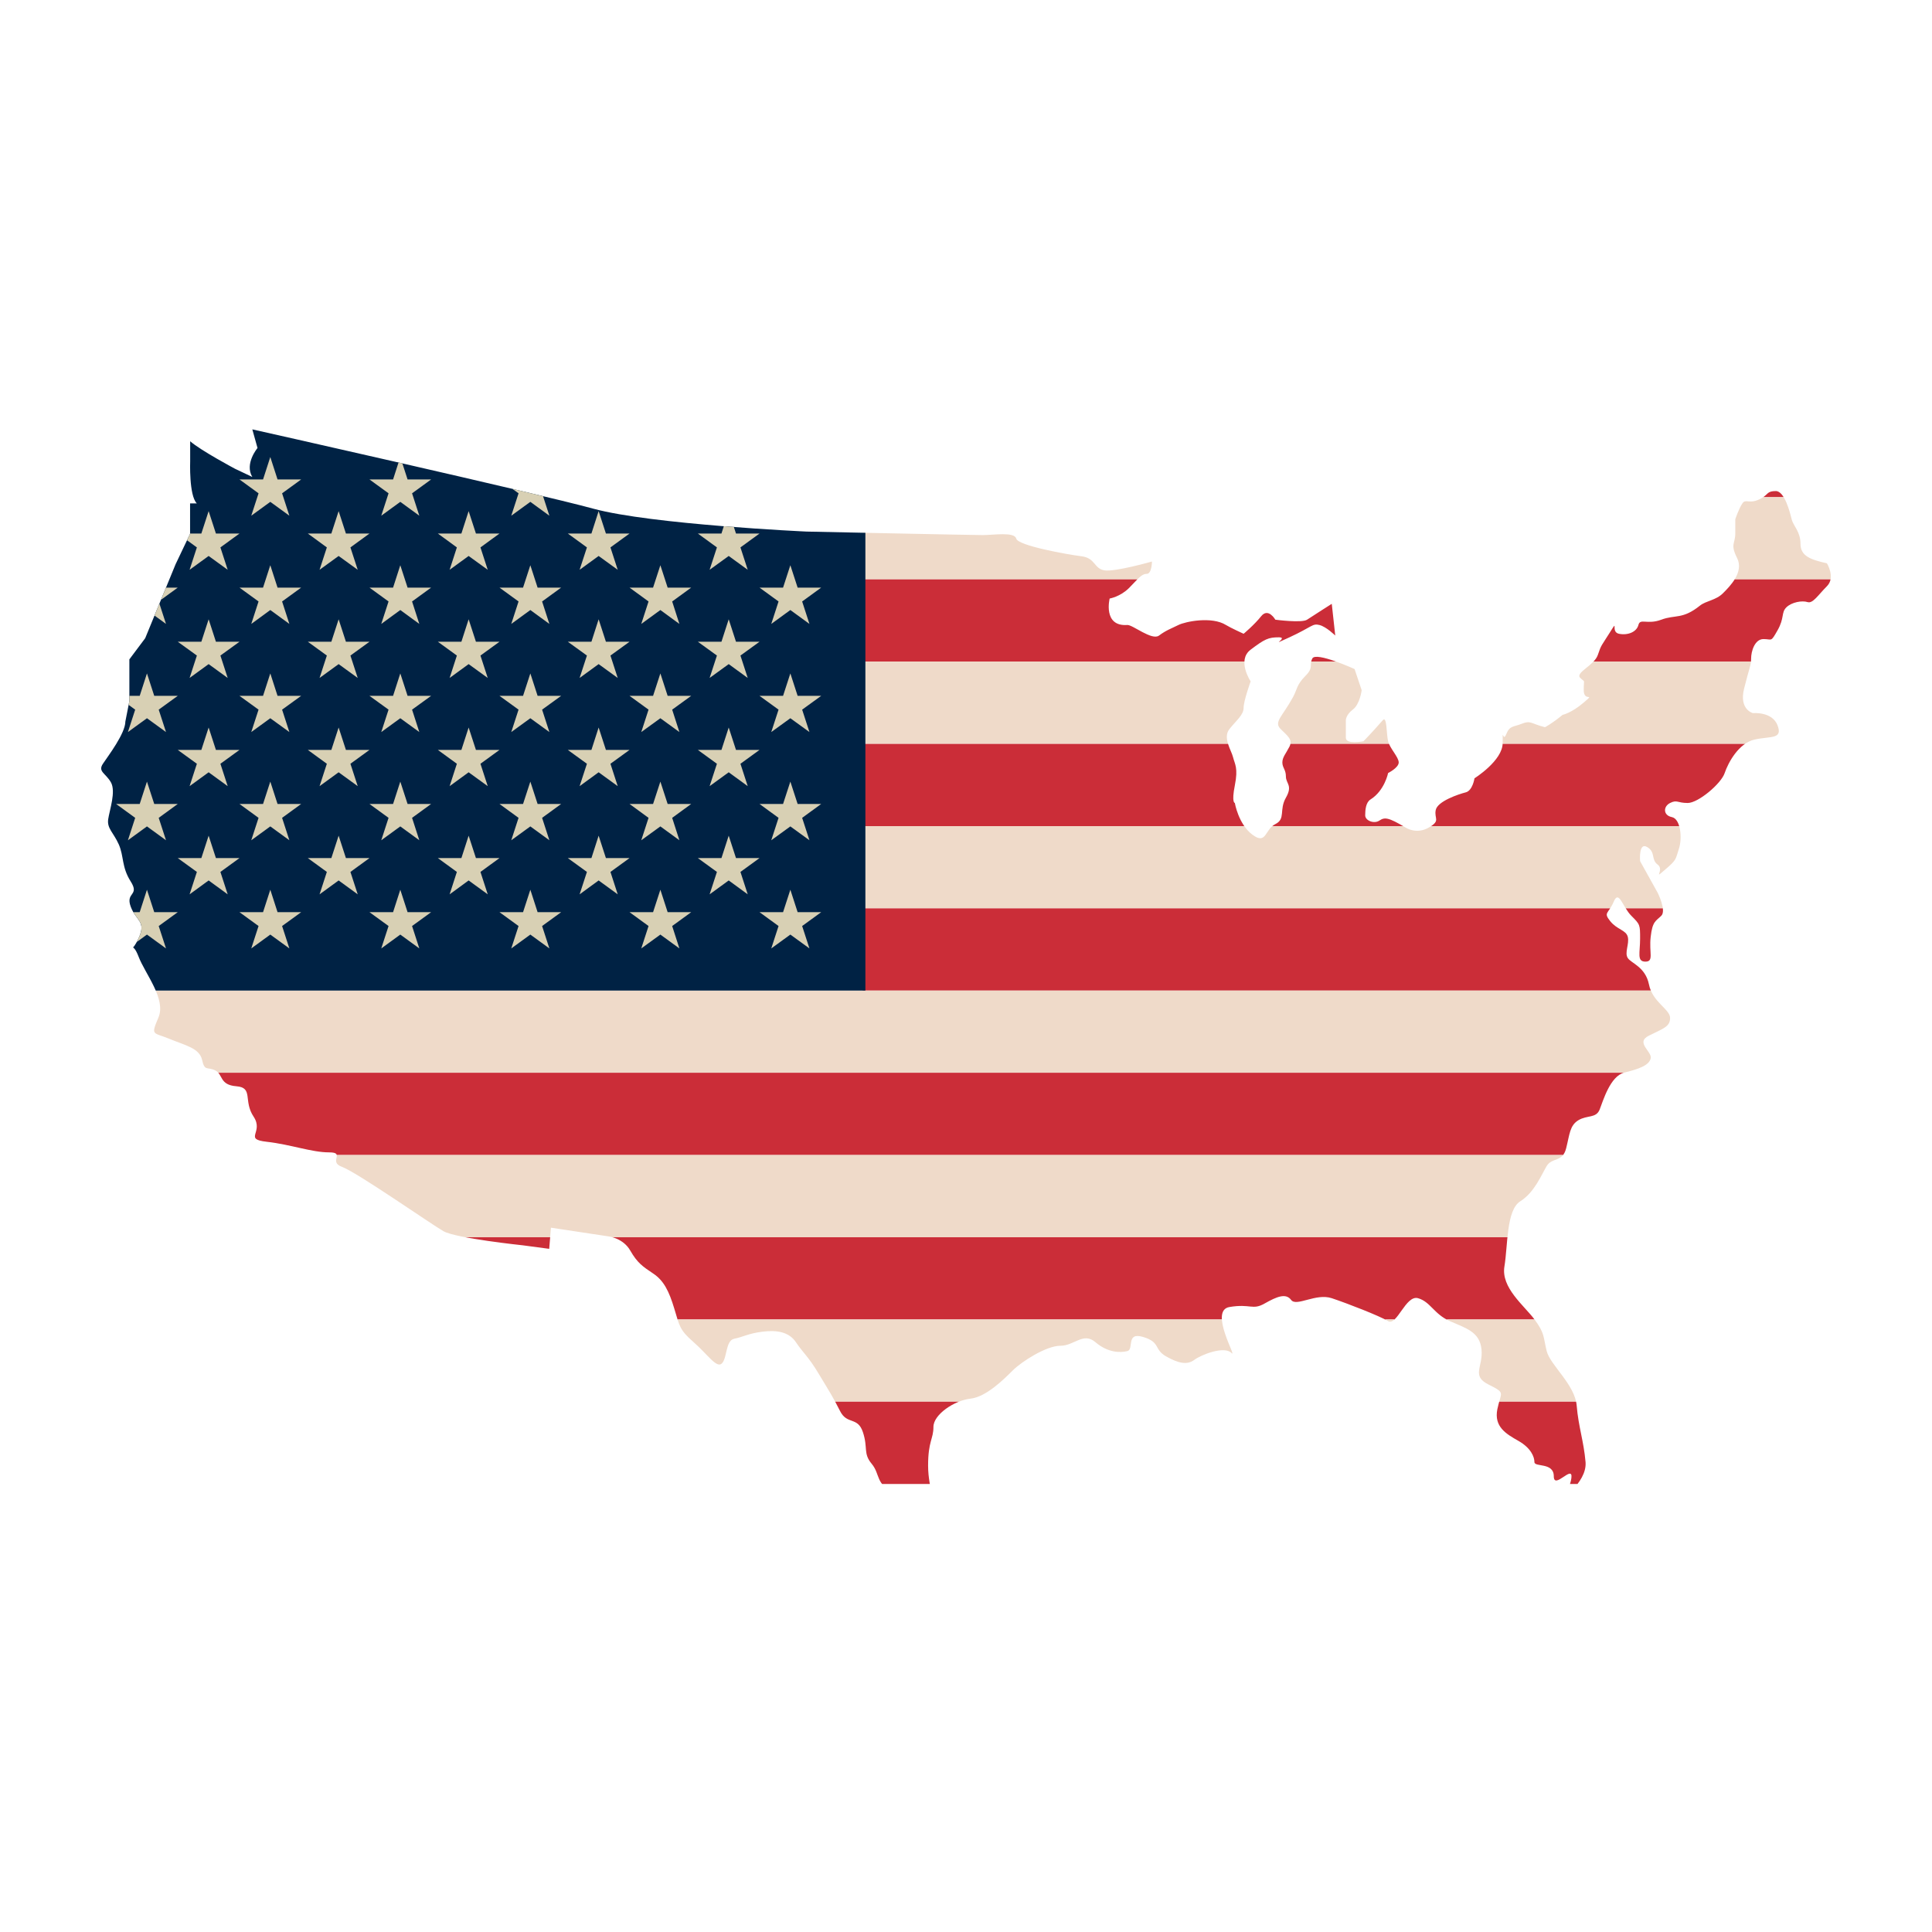 <?xml version="1.0" encoding="utf-8"?>
<!-- Designed by Vexels.com - 2016 All Rights Reserved - https://vexels.com/terms-and-conditions/  -->

<svg version="1.0" id="Capa_1" xmlns="http://www.w3.org/2000/svg" xmlns:xlink="http://www.w3.org/1999/xlink" x="0px" y="0px"
	 width="1200px" height="1199.999px" viewBox="0 0 1200 1199.999" enable-background="new 0 0 1200 1199.999" xml:space="preserve">
<g>
	<defs>
		<path id="SVGID_63_" d="M77.868,448.127c0,7.38-10.671,21.367-13.943,26.257c-3.275,4.933,1.641,5.758,4.942,11.494
			c3.279,5.744-0.835,17.249-1.671,22.987c-0.808,5.741,3.269,8.209,6.571,15.589c3.272,7.398,1.672,13.973,7.392,22.996
			c5.758,9.048-3.292,6.561,0,15.606c3.301,9.029,9.875,9.029,4.934,19.671c-4.934,10.71-4.11,0.842,0,11.516
			c4.078,10.66,17.246,26.255,12.302,37.79c-4.895,11.474-3.272,9.023,6.564,13.111c9.848,4.11,18.896,5.758,20.557,13.153
			c1.604,7.367,3.252,4.09,8.188,6.561c4.944,2.44,2.468,9.023,13.147,9.84c10.664,0.834,4.099,9.026,10.664,18.866
			c6.564,9.874-6.565,13.975,8.205,15.618c14.781,1.659,27.918,6.572,38.602,6.572c10.672,0-0.855,5.747,8.185,9.043
			c9.04,3.254,55.273,35.547,62.953,39.935c7.682,4.377,49.244,8.753,49.244,8.753l16.421,2.187l1.077-13.133l36.134,5.457
			c0,0,8.788,1.112,13.15,8.779c4.391,7.642,7.643,9.837,14.227,14.239c6.58,4.365,9.835,10.949,13.129,21.87
			c3.282,10.929,3.282,13.147,12.031,20.808c8.77,7.687,14.256,16.392,17.518,13.136c3.321-3.285,2.204-14.236,7.661-15.306
			c5.497-1.112,8.748-3.299,17.535-4.388c8.735-1.103,16.387,0,20.794,6.558c4.378,6.572,7.677,8.765,14.215,19.711
			c6.598,10.963,8.758,14.222,13.171,22.987c4.356,8.753,10.929,3.29,14.194,13.124c3.29,9.851,0,13.153,5.486,19.705
			c5.466,6.564,2.198,13.13,14.236,17.504c12.004,4.385,14.217-1.064,20.775,4.385c6.558,5.471,0-5.474,0-20.786
			c0-15.328,3.318-16.415,3.318-24.079c0-7.695,13.119-16.443,22.959-17.504c9.874-1.115,20.786-12.066,26.283-17.527
			c5.472-5.474,20.794-15.331,29.559-15.331c8.782,0,14.208-8.748,21.87-2.19c7.673,6.572,15.337,6.572,19.753,5.502
			c4.346-1.109-1.123-12.061,9.815-8.784c10.938,3.282,6.555,7.675,14.228,12.046c7.695,4.371,13.15,5.469,17.541,2.195
			c4.36-3.273,18.591-8.77,23.012-4.388c4.351,4.388-14.265-26.299-1.134-28.456c13.125-2.204,14.214,2.179,21.853-2.204
			c7.692-4.349,13.178-6.555,16.446-2.178c3.31,4.382,15.334-4.377,25.21-1.092c9.837,3.271,29.531,10.943,35.003,14.214
			c5.477,3.265,10.952-16.403,18.588-14.214c7.715,2.193,9.885,9.868,19.73,14.214c9.848,4.371,18.608,6.586,19.686,17.538
			c1.137,10.921-6.544,16.392,4.379,21.872c10.957,5.488,7.681,4.408,5.469,15.339c-2.179,10.946,5.488,15.328,13.158,19.697
			c7.661,4.371,9.874,9.829,9.874,13.144c0,3.259,12.024,0,12.024,8.75c0,8.77,12.016-7.67,10.935,1.081
			c-1.058,8.753-8.751,15.339-8.751,15.339s18.585-12.035,17.549-25.171c-1.137-13.144-4.421-21.895-5.505-35.045
			c-1.092-13.136-16.423-25.168-18.63-33.899c-2.179-8.784-1.083-10.971-7.622-19.733c-6.592-8.767-20.82-19.691-18.638-32.849
			c2.187-13.107,1.115-35.008,9.857-40.482c8.782-5.477,13.113-16.437,16.403-21.901c3.29-5.486,9.857-2.19,12.066-10.946
			c2.212-8.751,2.212-14.228,7.647-17.515c5.458-3.271,10.918-1.086,13.161-6.566c2.17-5.477,6.536-20.797,15.303-22.987
			c8.79-2.181,15.292-4.371,16.412-8.762c1.075-4.352-9.828-9.86-1.061-14.222c8.756-4.368,13.119-5.494,13.119-10.951
			c0-5.455-10.982-9.837-13.119-20.8c-2.221-10.935-10.963-13.11-13.15-16.415c-2.201-3.288,1.05-8.745,0-13.144
			c-1.106-4.352-6.564-4.352-10.968-9.834c-4.365-5.477-1.067-4.371,2.224-12.055c3.251-7.653,5.438,3.285,10.932,8.762
			c5.449,5.474,5.449,5.474,5.449,14.236c0,8.748-2.178,14.253,3.293,14.253c5.466,0,2.162-5.505,3.282-15.362
			c1.075-9.834,3.282-9.834,6.592-13.127c3.287-3.262-2.215-14.222-2.215-14.222l-10.952-19.708c0,0-1.047-12.019,4.391-8.756
			c5.466,3.287,2.184,7.672,6.561,10.943c4.379,3.273-3.302,9.854,4.379,3.273c7.701-6.544,6.578-6.544,8.765-13.111
			c2.201-6.564,1.117-18.607-4.394-19.713c-5.432-1.086-5.432-6.567-1.07-8.756c4.399-2.176,4.399,0,10.946,0
			c6.544,0,20.789-12.016,22.953-18.599c2.215-6.578,8.759-18.619,18.624-20.808c9.885-2.195,17.552,0,14.23-8.779
			c-3.29-8.751-15.317-7.628-15.317-7.628s-8.779-2.212-5.446-15.334c3.254-13.122,4.332-14.214,4.332-18.605
			c0-4.374,2.201-12.058,7.692-12.058c5.449,0,4.394,2.206,8.739-5.458c4.38-7.672,2.148-10.946,5.452-14.233
			c3.296-3.273,9.868-4.374,13.167-3.273c3.285,1.078,6.575-4.402,12.033-9.857c5.46-5.48,0-14.236,0-14.236
			c-9.832-2.207-16.409-4.371-16.409-12.044c0-7.661-4.374-10.952-5.494-15.323c-1.086-4.38-4.368-17.507-9.848-17.507
			c-5.486,0-4.705,2.058-8.739,4.377c-7.67,4.374-9.837,0-12.01,3.282c-2.246,3.285-4.416,9.848-4.416,9.848s0,2.207,0,8.739
			c0,6.583-3.29,6.583,1.123,15.342c4.379,8.751-4.413,17.521-8.779,21.889c-4.379,4.388-10.412,4.624-14.256,7.65
			c-10.912,8.77-15.3,5.497-24.042,8.77c-8.776,3.293-13.139-1.098-14.214,3.293c-1.131,4.357-6.589,6.567-12.083,5.458
			c-5.474-1.101,0-9.829-5.474-1.101c-5.469,8.765-5.469,7.684-7.658,14.248c-2.184,6.55-14.214,10.949-10.94,14.236
			c3.324,3.259,2.187,0.017,2.187,7.656c0,7.662,7.633,1.073,0,7.662c-7.661,6.578-13.141,7.658-13.141,7.658
			c-6.566,5.469-10.94,7.673-10.94,7.673c-8.751-2.204-8.751-4.368-14.248-2.204c-5.443,2.204-7.622,1.078-9.814,6.578
			c-2.21,5.469-2.21-5.5-2.21,5.469c0,10.935-17.501,21.895-17.501,21.895s-1.112,7.667-5.483,8.745
			c-4.377,1.106-17.493,5.488-18.588,10.963c-1.106,5.477,3.304,6.547-4.413,10.935c-7.633,4.371-14.214,0-14.214,0
			c-10.952-6.564-13.122-6.564-16.423-4.352c-3.288,2.159-8.759,0-8.759-3.298c0-3.285,0.376-8.023,3.29-9.845
			c8.77-5.48,10.94-16.423,10.94-16.423s6.589-3.271,6.589-6.578c0-3.279-5.511-8.737-6.589-13.133
			c-1.081-4.377-0.671-16.123-3.282-13.119c-7.659,8.742-12.049,13.119-12.049,13.119s-10.924,2.181-10.924-2.184
			c0-4.391,0-10.935,0-10.935s0-3.305,4.349-6.598c4.41-3.293,5.489-12.027,5.489-12.027l-4.405-13.133
			c0,0-24.056-10.94-26.241-6.567c-2.201,4.357,1.092,5.483-4.402,10.938c-5.438,5.474-5.005,8.341-7.633,13.127
			c-6.583,12.063-12.041,15.342-7.692,19.713c4.396,4.371,7.692,6.567,5.533,10.952c-2.223,4.371-4.424,6.567-4.424,9.845
			c0,3.307,2.201,4.388,2.201,8.742c0,4.419,4.382,5.497,0,13.15c-4.368,7.67,0,13.147-6.569,16.412
			c-6.609,3.276-5.46,13.13-14.247,6.564c-8.728-6.564-10.904-19.691-10.904-19.691s-2.176,0,0-10.938
			c2.176-10.932-0.036-13.15-1.12-17.518c-1.055-4.368-6.572-12.038-2.19-17.518c4.38-5.455,8.759-8.759,8.759-13.13
			c0-4.374,4.366-16.418,4.366-16.418s-8.745-13.119,0-19.705c8.728-6.583,10.971-7.672,17.537-7.672c6.592,0-7.661,6.586,6.592,0
			c14.194-6.564,14.194-8.754,18.585-7.65c4.337,1.087,9.84,6.567,9.84,6.567l-2.17-19.713c0,0-12.06,7.672-15.337,9.854
			c-3.268,2.19-19.711,0-19.711,0s-4.365-7.658-8.767-2.181c-4.363,5.474-10.935,10.932-10.935,10.932s-8.155-3.709-10.968-5.458
			c-8.748-5.474-25.157-2.181-29.514,0c-4.413,2.195-7.695,3.282-12.072,6.567c-4.383,3.299-16.412-6.802-19.666-6.567
			c-15.342,1.087-10.982-16.432-10.982-16.432s6.567-1.086,12.041-6.544c5.477-5.505,7.65-8.782,10.946-8.782
			c3.279,0,3.279-7.658,3.279-7.658s-22.97,6.564-29.539,5.477c-6.581-1.095-5.497-7.664-14.236-8.751
			c-8.767-1.086-39.402-6.58-40.513-10.954c-1.083-4.38-14.225-2.198-20.791-2.198c-6.555,0-109.426-2.181-109.426-2.181
			s-96.352-4.382-132.493-14.225c-36.114-9.86-211.771-49.253-211.771-49.253l3.223,11.572c0,0-8.196,9.753-3.223,17.99
			l-10.702-5.07c0,0-21.34-11.345-27.897-17.111v12.302c0,0-0.82,21.353,4.114,26.286h-4.173v18.899l-8.985,18.857l-18.895,45.988
			l-9.83,13.133v17.237v8.706"/>
	</defs>
	<clipPath id="SVGID_2_">
		<use xlink:href="#SVGID_63_"  overflow="visible"/>
	</clipPath>
	<g clip-path="url(#SVGID_2_)">
		<g>
			<rect x="535.835" y="257.707" fill="#CB2D38" width="610.278" height="51.089"/>
			<rect x="535.835" y="308.796" fill="#EFDAC9" width="610.278" height="51.064"/>
			<rect x="535.835" y="359.86" fill="#CB2D38" width="610.278" height="51.091"/>
			<rect x="535.835" y="410.951" fill="#EFDAC9" width="610.278" height="51.089"/>
			<rect x="535.835" y="462.04" fill="#CB2D38" width="610.278" height="51.069"/>
			<rect x="535.835" y="513.109" fill="#EFDAC9" width="610.278" height="51.069"/>
			<rect x="535.835" y="564.179" fill="#CB2D38" width="610.278" height="51.089"/>
			<rect x="44.667" y="615.267" fill="#EFDAC9" width="1101.446" height="51.05"/>
			<rect x="44.667" y="666.317" fill="#CB2D38" width="1101.446" height="51.103"/>
			<rect x="44.667" y="717.42" fill="#EFDAC9" width="1101.446" height="51.066"/>
			<rect x="44.667" y="768.486" fill="#CB2D38" width="1101.446" height="51.075"/>
			<rect x="44.667" y="819.561" fill="#EFDAC9" width="1101.446" height="51.075"/>
			<rect x="44.667" y="870.636" fill="#CB2D38" width="1101.446" height="51.081"/>
		</g>
		<rect x="44.667" y="257.707" fill="#002244" width="492.844" height="357.56"/>
		<g>
			<polygon fill="#D8D0B4" points="91.277,552.629 95.801,566.568 110.408,566.568 98.578,575.169 103.106,589.089 91.277,580.484 
				79.451,589.089 83.967,575.169 72.11,566.568 86.773,566.568 			"/>
			<polygon fill="#D8D0B4" points="167.888,552.629 172.39,566.568 187.064,566.568 175.215,575.169 179.734,589.089 
				167.888,580.484 156.066,589.089 160.592,575.169 148.749,566.568 163.381,566.568 			"/>
			<polygon fill="#D8D0B4" points="91.277,485.474 95.801,499.359 110.408,499.359 98.578,507.978 103.106,521.899 91.277,513.298 
				79.451,521.899 83.967,507.978 72.11,499.359 86.773,499.359 			"/>
			<polygon fill="#D8D0B4" points="167.888,485.474 172.39,499.359 187.064,499.359 175.215,507.978 179.734,521.899 
				167.888,513.298 156.066,521.899 160.592,507.978 148.749,499.359 163.381,499.359 			"/>
			<polygon fill="#D8D0B4" points="91.277,418.27 95.801,432.203 110.408,432.203 98.578,440.772 103.106,454.693 91.277,446.108 
				79.451,454.693 83.967,440.772 72.11,432.203 86.773,432.203 			"/>
			<polygon fill="#D8D0B4" points="167.888,418.27 172.39,432.203 187.064,432.203 175.215,440.772 179.734,454.693 
				167.888,446.108 156.066,454.693 160.592,440.772 148.749,432.203 163.381,432.203 			"/>
			<polygon fill="#D8D0B4" points="91.277,351.078 95.801,364.98 110.408,364.98 98.578,373.582 103.106,387.532 91.277,378.899 
				79.451,387.532 83.967,373.582 72.11,364.98 86.773,364.98 			"/>
			<polygon fill="#D8D0B4" points="167.888,351.078 172.39,364.98 187.064,364.98 175.215,373.582 179.734,387.532 167.888,378.899 
				156.066,387.532 160.592,373.582 148.749,364.98 163.381,364.98 			"/>
			<polygon fill="#D8D0B4" points="91.277,283.872 95.801,297.802 110.408,297.802 98.578,306.407 103.106,320.315 91.277,311.71 
				79.451,320.315 83.967,306.407 72.11,297.802 86.773,297.802 			"/>
			<polygon fill="#D8D0B4" points="167.888,283.872 172.39,297.802 187.064,297.802 175.215,306.407 179.734,320.315 
				167.888,311.71 156.066,320.315 160.592,306.407 148.749,297.802 163.381,297.802 			"/>
			<polygon fill="#D8D0B4" points="129.587,519.055 134.111,532.966 148.749,532.966 136.899,541.571 141.426,555.487 
				129.587,546.865 117.759,555.487 122.282,541.571 110.408,532.966 125.06,532.966 			"/>
			<polygon fill="#D8D0B4" points="129.587,451.875 134.111,465.785 148.749,465.785 136.899,474.384 141.426,488.289 
				129.587,479.682 117.759,488.289 122.282,474.384 110.408,465.785 125.06,465.785 			"/>
			<polygon fill="#D8D0B4" points="129.587,384.657 134.111,398.593 148.749,398.593 136.899,407.175 141.426,421.089 
				129.587,412.49 117.759,421.089 122.282,407.175 110.408,398.593 125.06,398.593 			"/>
			<polygon fill="#D8D0B4" points="129.587,317.477 134.111,331.384 148.749,331.384 136.899,340.009 141.426,353.914 
				129.587,345.323 117.759,353.914 122.282,340.009 110.408,331.384 125.06,331.384 			"/>
			<polygon fill="#D8D0B4" points="248.631,552.629 253.156,566.568 267.779,566.568 255.942,575.169 260.449,589.089 
				248.631,580.484 236.809,589.089 241.338,575.169 229.491,566.568 244.144,566.568 			"/>
			<polygon fill="#D8D0B4" points="248.631,485.474 253.156,499.359 267.779,499.359 255.942,507.978 260.449,521.899 
				248.631,513.298 236.809,521.899 241.338,507.978 229.491,499.359 244.144,499.359 			"/>
			<polygon fill="#D8D0B4" points="248.631,418.27 253.156,432.203 267.779,432.203 255.942,440.772 260.449,454.693 
				248.631,446.108 236.809,454.693 241.338,440.772 229.491,432.203 244.144,432.203 			"/>
			<polygon fill="#D8D0B4" points="248.631,351.078 253.156,364.98 267.779,364.98 255.942,373.582 260.449,387.532 
				248.631,378.899 236.809,387.532 241.338,373.582 229.491,364.98 244.144,364.98 			"/>
			<polygon fill="#D8D0B4" points="248.631,283.872 253.156,297.802 267.779,297.802 255.942,306.407 260.449,320.315 
				248.631,311.71 236.809,320.315 241.338,306.407 229.491,297.802 244.144,297.802 			"/>
			<polygon fill="#D8D0B4" points="210.33,519.055 214.857,532.966 229.491,532.966 217.653,541.571 222.187,555.487 
				210.33,546.865 198.486,555.487 203.01,541.571 191.192,532.966 205.806,532.966 			"/>
			<polygon fill="#D8D0B4" points="210.33,451.875 214.857,465.785 229.491,465.785 217.653,474.384 222.187,488.289 
				210.33,479.682 198.486,488.289 203.01,474.384 191.192,465.785 205.806,465.785 			"/>
			<polygon fill="#D8D0B4" points="210.33,384.657 214.857,398.593 229.491,398.593 217.653,407.175 222.187,421.089 210.33,412.49 
				198.486,421.089 203.01,407.175 191.192,398.593 205.806,398.593 			"/>
			<polygon fill="#D8D0B4" points="210.33,317.477 214.857,331.384 229.491,331.384 217.653,340.009 222.187,353.914 
				210.33,345.323 198.486,353.914 203.01,340.009 191.192,331.384 205.806,331.384 			"/>
			<polygon fill="#D8D0B4" points="329.403,552.629 333.917,566.568 348.542,566.568 336.708,575.169 341.232,589.089 
				329.403,580.484 317.557,589.089 322.084,575.169 310.245,566.568 324.877,566.568 			"/>
			<polygon fill="#D8D0B4" points="329.403,485.474 333.917,499.359 348.542,499.359 336.708,507.978 341.232,521.899 
				329.403,513.298 317.557,521.899 322.084,507.978 310.245,499.359 324.877,499.359 			"/>
			<polygon fill="#D8D0B4" points="329.403,418.27 333.917,432.203 348.542,432.203 336.708,440.772 341.232,454.693 
				329.403,446.108 317.557,454.693 322.084,440.772 310.245,432.203 324.877,432.203 			"/>
			<polygon fill="#D8D0B4" points="329.403,351.078 333.917,364.98 348.542,364.98 336.708,373.582 341.232,387.532 
				329.403,378.899 317.557,387.532 322.084,373.582 310.245,364.98 324.877,364.98 			"/>
			<polygon fill="#D8D0B4" points="329.403,283.872 333.917,297.802 348.542,297.802 336.708,306.407 341.232,320.315 
				329.403,311.71 317.557,320.315 322.084,306.407 310.245,297.802 324.877,297.802 			"/>
			<polygon fill="#D8D0B4" points="291.076,519.055 295.609,532.966 310.245,532.966 298.418,541.571 302.942,555.487 
				291.076,546.865 279.267,555.487 283.769,541.571 271.955,532.966 286.579,532.966 			"/>
			<polygon fill="#D8D0B4" points="291.076,451.875 295.609,465.785 310.245,465.785 298.418,474.384 302.942,488.289 
				291.076,479.682 279.267,488.289 283.769,474.384 271.955,465.785 286.579,465.785 			"/>
			<polygon fill="#D8D0B4" points="291.076,384.657 295.609,398.593 310.245,398.593 298.418,407.175 302.942,421.089 
				291.076,412.49 279.267,421.089 283.769,407.175 271.955,398.593 286.579,398.593 			"/>
			<polygon fill="#D8D0B4" points="291.076,317.477 295.609,331.384 310.245,331.384 298.418,340.009 302.942,353.914 
				291.076,345.323 279.267,353.914 283.769,340.009 271.955,331.384 286.579,331.384 			"/>
			<polygon fill="#D8D0B4" points="410.167,552.629 414.691,566.568 429.316,566.568 417.498,575.169 421.985,589.089 
				410.167,580.484 398.302,589.089 402.825,575.169 391.018,566.568 405.633,566.568 			"/>
			<polygon fill="#D8D0B4" points="410.167,485.474 414.691,499.359 429.316,499.359 417.498,507.978 421.985,521.899 
				410.167,513.298 398.302,521.899 402.825,507.978 391.018,499.359 405.633,499.359 			"/>
			<polygon fill="#D8D0B4" points="410.167,418.27 414.691,432.203 429.316,432.203 417.498,440.772 421.985,454.693 
				410.167,446.108 398.302,454.693 402.825,440.772 391.018,432.203 405.633,432.203 			"/>
			<polygon fill="#D8D0B4" points="410.167,351.078 414.691,364.98 429.316,364.98 417.498,373.582 421.985,387.532 
				410.167,378.899 398.302,387.532 402.825,373.582 391.018,364.98 405.633,364.98 			"/>
			<polygon fill="#D8D0B4" points="410.167,283.872 414.691,297.802 429.316,297.802 417.498,306.407 421.985,320.315 
				410.167,311.71 398.302,320.315 402.825,306.407 391.018,297.802 405.633,297.802 			"/>
			<polygon fill="#D8D0B4" points="371.82,519.055 376.344,532.966 391.018,532.966 379.161,541.571 383.677,555.487 
				371.82,546.865 360.003,555.487 364.546,541.571 352.679,532.966 367.345,532.966 			"/>
			<polygon fill="#D8D0B4" points="371.82,451.875 376.344,465.785 391.018,465.785 379.161,474.384 383.677,488.289 
				371.82,479.682 360.003,488.289 364.546,474.384 352.679,465.785 367.345,465.785 			"/>
			<polygon fill="#D8D0B4" points="371.82,384.657 376.344,398.593 391.018,398.593 379.161,407.175 383.677,421.089 371.82,412.49 
				360.003,421.089 364.546,407.175 352.679,398.593 367.345,398.593 			"/>
			<polygon fill="#D8D0B4" points="371.82,317.477 376.344,331.384 391.018,331.384 379.161,340.009 383.677,353.914 
				371.82,345.323 360.003,353.914 364.546,340.009 352.679,331.384 367.345,331.384 			"/>
			<polygon fill="#D8D0B4" points="490.902,552.629 495.426,566.568 510.061,566.568 498.231,575.169 502.759,589.089 
				490.902,580.484 479.045,589.089 483.573,575.169 471.751,566.568 486.375,566.568 			"/>
			<polygon fill="#D8D0B4" points="490.902,485.474 495.426,499.359 510.061,499.359 498.231,507.978 502.759,521.899 
				490.902,513.298 479.045,521.899 483.573,507.978 471.751,499.359 486.375,499.359 			"/>
			<polygon fill="#D8D0B4" points="490.902,418.27 495.426,432.203 510.061,432.203 498.231,440.772 502.759,454.693 
				490.902,446.108 479.045,454.693 483.573,440.772 471.751,432.203 486.375,432.203 			"/>
			<polygon fill="#D8D0B4" points="490.902,351.078 495.426,364.98 510.061,364.98 498.231,373.582 502.759,387.532 
				490.902,378.899 479.045,387.532 483.573,373.582 471.751,364.98 486.375,364.98 			"/>
			<polygon fill="#D8D0B4" points="490.902,283.872 495.426,297.802 510.061,297.802 498.231,306.407 502.759,320.315 
				490.902,311.71 479.045,320.315 483.573,306.407 471.751,297.802 486.375,297.802 			"/>
			<polygon fill="#D8D0B4" points="452.612,519.055 457.137,532.966 471.751,532.966 459.904,541.571 464.427,555.487 
				452.612,546.865 440.755,555.487 445.29,541.571 433.443,532.966 448.106,532.966 			"/>
			<polygon fill="#D8D0B4" points="452.612,451.875 457.137,465.785 471.751,465.785 459.904,474.384 464.427,488.289 
				452.612,479.682 440.755,488.289 445.29,474.384 433.443,465.785 448.106,465.785 			"/>
			<polygon fill="#D8D0B4" points="452.612,384.657 457.137,398.593 471.751,398.593 459.904,407.175 464.427,421.089 
				452.612,412.49 440.755,421.089 445.29,407.175 433.443,398.593 448.106,398.593 			"/>
			<polygon fill="#D8D0B4" points="452.612,317.477 457.137,331.384 471.751,331.384 459.904,340.009 464.427,353.914 
				452.612,345.323 440.755,353.914 445.29,340.009 433.443,331.384 448.106,331.384 			"/>
		</g>
	</g>
</g>
</svg>
